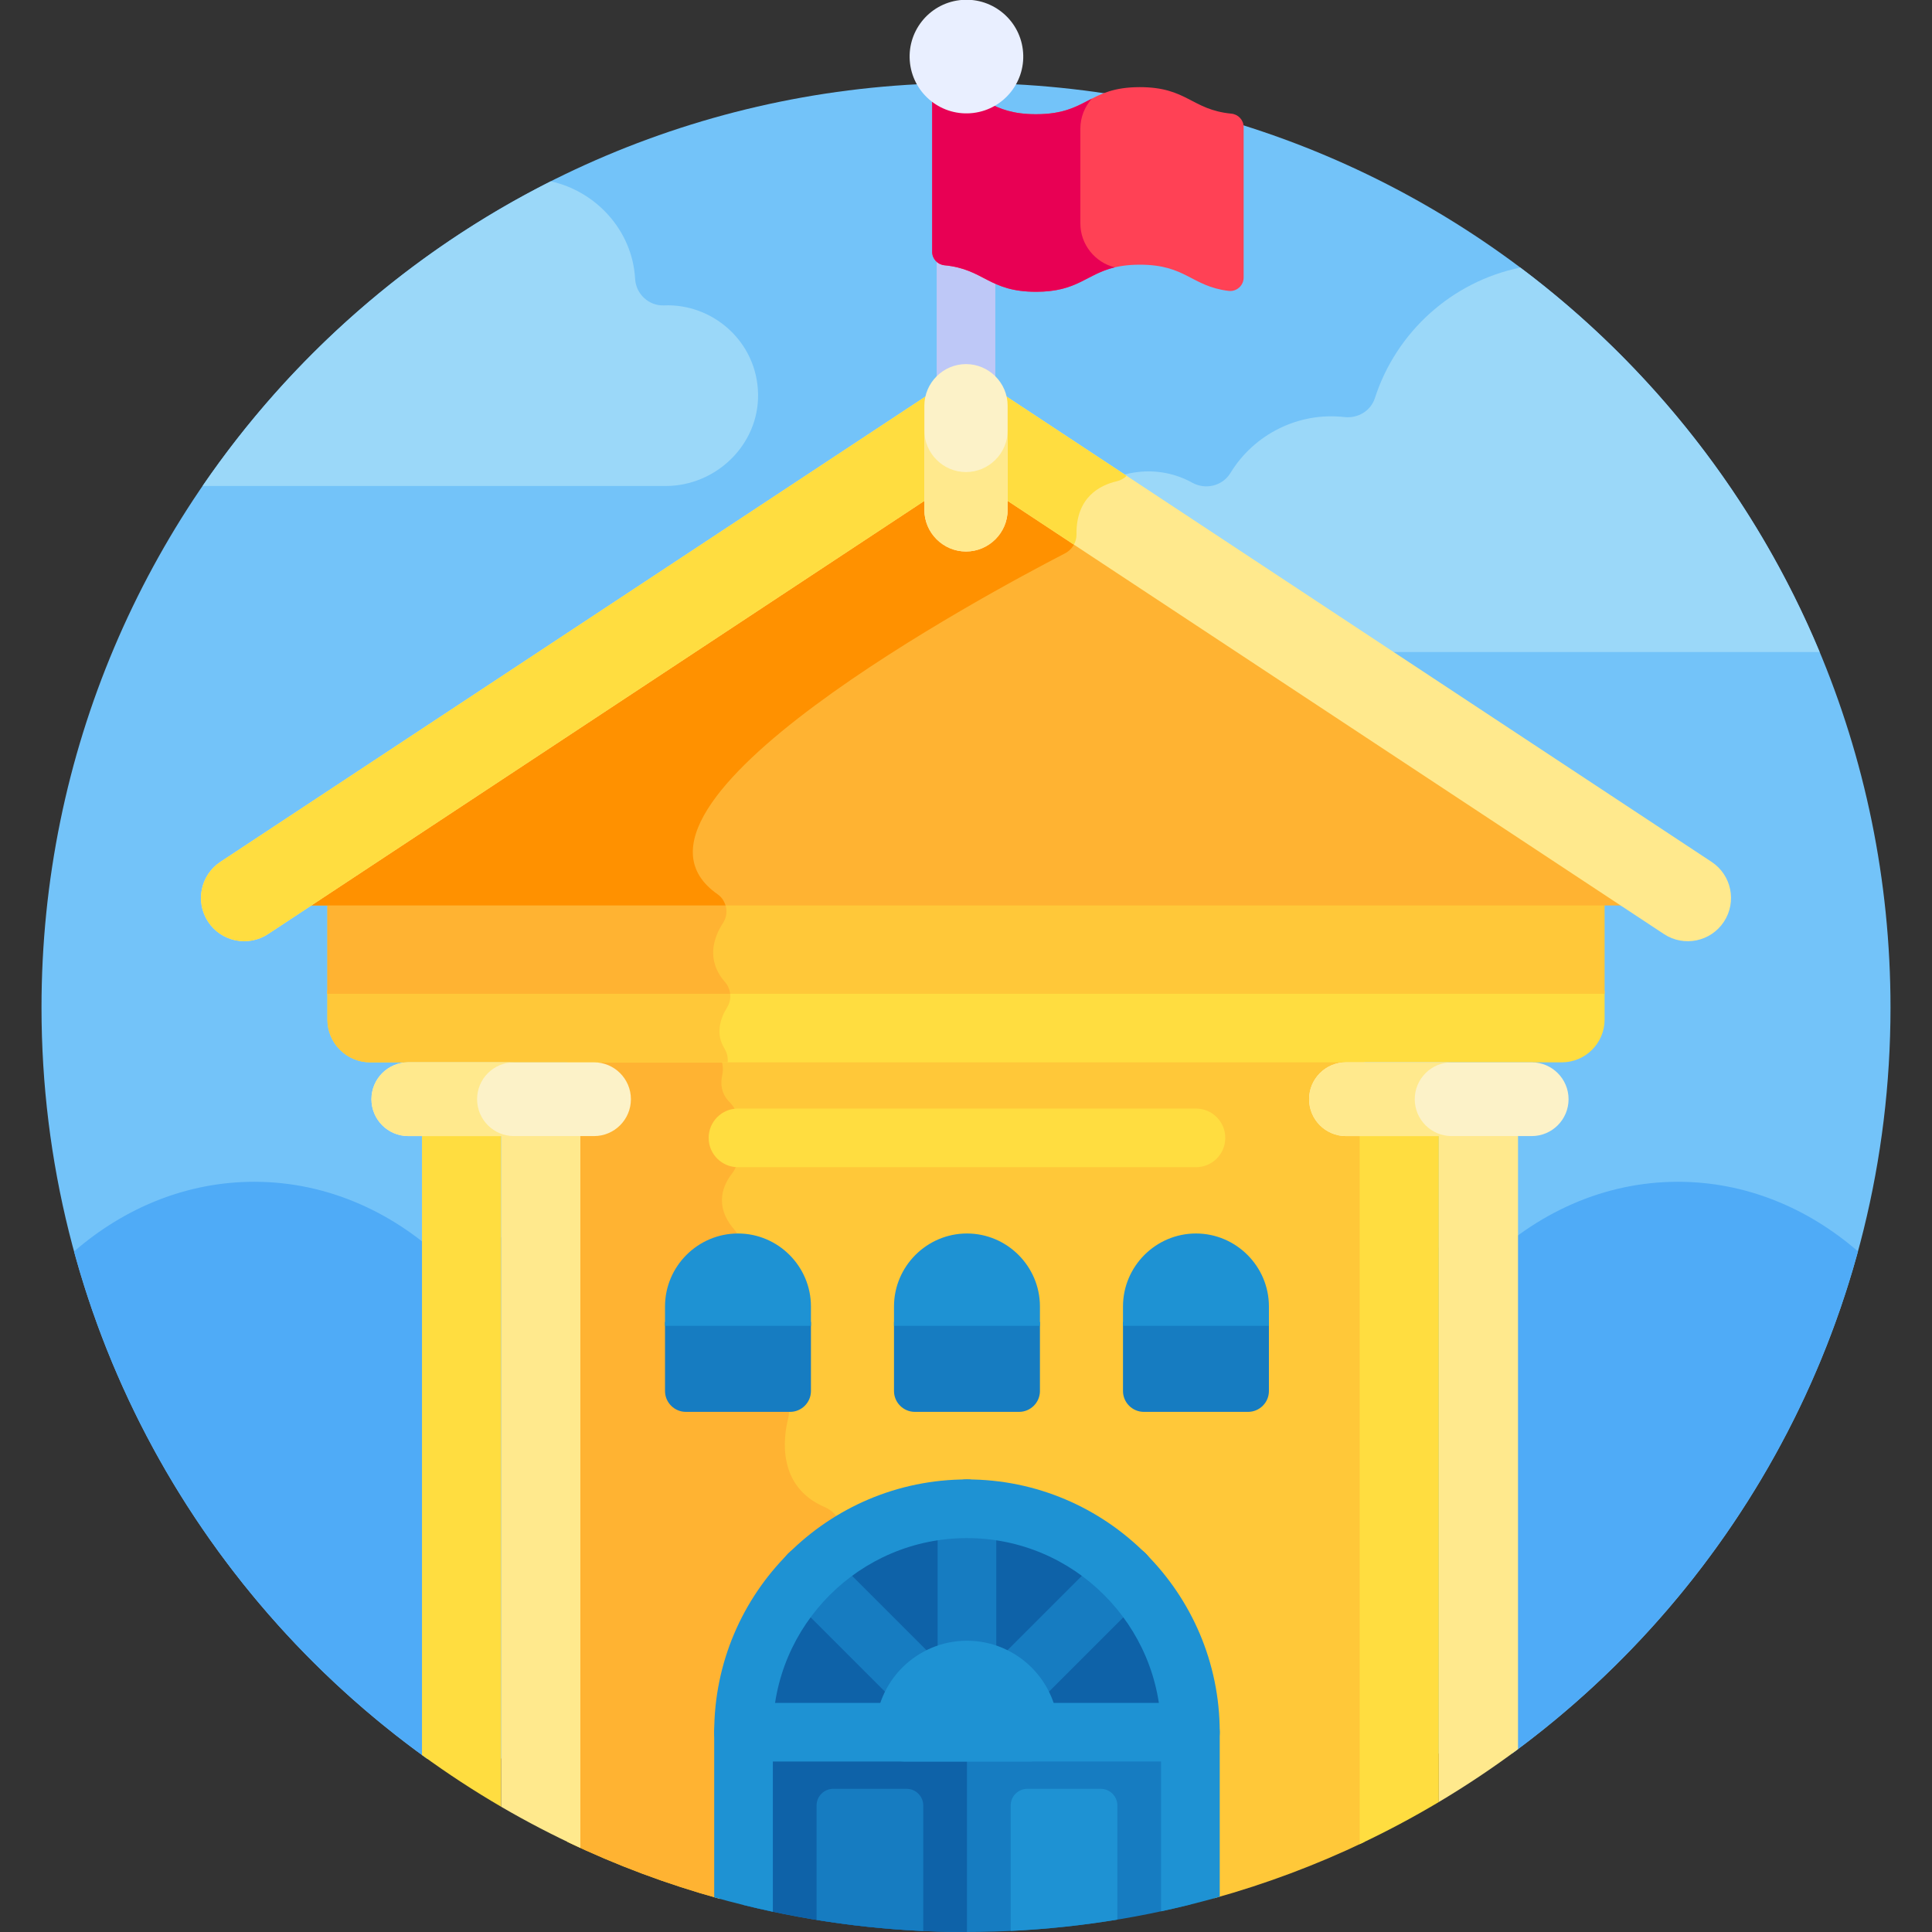 <svg id="Layer_1" enable-background="new 0 0 512 512" height="55" viewBox="0 0 512 512" width="55" xmlns="http://www.w3.org/2000/svg"><rect x="0" y="0" width="512" height="512" fill="#333333" stroke="none"/><g><path d="m400.91 464.551c60.691-44.593 100.092-116.467 100.092-197.553 0-135.311-109.691-245.002-245.002-245.002s-245.002 109.691-245.002 245.002c0 82.02 40.311 154.618 102.194 199.086z" fill="#73c3f9"/><path d="m402.901 70.908c-18.211 3.753-32.901 17.13-38.536 34.578-1.106 3.425-4.522 5.448-8.099 5.04-12.147-1.384-23.923 4.55-30.163 14.789-2.122 3.483-6.603 4.571-10.171 2.593-4.228-2.344-9.239-3.444-14.547-2.802-10.863 1.315-19.59 10.135-20.798 21.011-1.605 14.445 9.66 26.674 23.78 26.674h177.855c-16.955-40.669-44.551-75.793-79.321-101.883z" fill="#9bd8f9"/><path d="m19.627 331.651c14.981 54.888 48.567 102.098 93.565 134.433l287.718-1.533c43.946-32.29 76.724-78.886 91.469-132.923-13.385-11.597-29.878-18.443-47.723-18.443-19.678 0-37.701 8.343-51.736 22.189-2.681 2.645-7.171 2.19-9.185-.992-14.787-23.365-38.318-38.488-64.837-38.488-22.876 0-43.531 11.252-58.267 29.339-2.386 2.93-6.864 2.93-9.251 0-14.733-18.081-35.37-29.339-58.24-29.339-26.519 0-50.05 15.123-64.836 38.488-2.014 3.183-6.504 3.638-9.186.992-14.035-13.846-32.057-22.189-51.735-22.189-17.857-.001-34.363 6.855-47.756 18.466z" fill="#4fabf7"/><path d="m150.415 488.136c12.886 6.164 26.398 11.226 40.41 15.083v-44.17c0-36.079 29.352-65.431 65.431-65.431s65.431 29.352 65.431 65.431v44.031c13.829-3.84 27.168-8.856 39.897-14.944v-208.456h-211.169z" fill="#ffc839"/><path d="m150.415 488.136c12.886 6.164 26.398 11.226 40.41 15.083v-44.17c0-23.693 12.659-44.484 31.567-55.967-.738-1.598-2.037-2.911-3.717-3.626-12.977-5.523-11.017-18.719-9.81-23.517.322-1.278.278-2.62-.092-3.884l-12.721-43.519c-.296-1.013-.818-1.95-1.507-2.75-5.545-6.436-2.704-12.029-.587-14.735 1.029-1.315 1.612-2.921 1.612-4.591v-9.122c0-1.971-.81-3.847-2.204-5.24-2.352-2.351-2.447-5.048-1.974-7.128.416-1.826.103-3.711-.814-5.29h-40.165v208.456z" fill="#ffb332"/><path d="m111.831 465.091c6.744 4.917 13.745 9.5 20.986 13.72v-179.435h-20.986z" fill="#ffdd40"/><path d="m132.816 478.812c6.795 3.96 13.796 7.601 20.986 10.906v-190.342h-20.986z" fill="#ffe98d"/><path d="m360.32 488.727c7.194-3.391 14.196-7.12 20.986-11.17v-178.181h-20.986z" fill="#ffdd40"/><path d="m381.306 477.557c7.243-4.32 14.251-8.993 20.986-14.014v-164.167h-20.986z" fill="#ffe98d"/><path d="m413.89 281.53h-315.78c-6.266 0-11.346-5.08-11.346-11.346v-7.667h338.472v7.667c0 6.267-5.08 11.346-11.346 11.346z" fill="#ffdd40"/><path d="m86.764 270.184c0 6.266 5.08 11.346 11.346 11.346h94.726c.122-1.243-.148-2.54-.856-3.683-2.477-3.999-1.016-8.094.728-10.904.84-1.354 1.028-2.956.628-4.425h-106.572z" fill="#ffc839"/><path d="m86.764 234.348h338.472v29.018h-338.472z" fill="#ffc839"/><path d="m86.764 263.366h106.733c-.128-1.121-.581-2.208-1.359-3.103-5.073-5.829-3.068-11.761-.511-15.696 1.616-2.488.985-5.873-1.448-7.571-1.204-.84-2.21-1.728-3.069-2.649h-100.346z" fill="#ffb332"/><path d="m315.327 455.177c-2.014-30.778-27.806-55.34-59.071-55.34-31.265 0-57.057 24.562-59.071 55.34z" fill="#0e62a8"/><path d="m197.044 504.841c18.886 4.667 38.628 7.159 58.956 7.159 20.511 0 40.428-2.535 59.469-7.284v-41.819h-118.425z" fill="#167cc1"/><path d="m197.044 504.841c18.886 4.667 38.628 7.159 58.956 7.159.086 0 .171-.003.257-.003v-49.1h-59.213z" fill="#0e62a8"/><g fill="#167cc1"><path d="m176.237 350.335v18.304c0 3.035 2.483 5.518 5.518 5.518h27.634c3.035 0 5.518-2.483 5.518-5.518v-18.304z"/><path d="m236.921 350.335v18.304c0 3.035 2.483 5.518 5.518 5.518h27.635c3.035 0 5.518-2.483 5.518-5.518v-18.304z"/><path d="m297.605 350.335v18.304c0 3.035 2.483 5.518 5.518 5.518h27.634c3.035 0 5.518-2.483 5.518-5.518v-18.304z"/></g><g><path d="m316.941 309.32h-121.369c-4.292 0-7.772-3.48-7.772-7.772 0-4.293 3.48-7.772 7.772-7.772h121.368c4.292 0 7.772 3.48 7.772 7.772.001 4.292-3.479 7.772-7.771 7.772z" fill="#ffdd40"/></g><path d="m195.572 326.888c-10.635 0-19.335 8.701-19.335 19.335v5.148h38.671v-5.148c0-10.635-8.701-19.335-19.336-19.335z" fill="#1e92d3"/><path d="m256.257 326.888c-10.635 0-19.336 8.701-19.336 19.335v5.148h38.671v-5.148c0-10.635-8.701-19.335-19.335-19.335z" fill="#1e92d3"/><path d="m316.941 326.888c-10.635 0-19.335 8.701-19.335 19.335v5.148h38.671v-5.148c-.001-10.635-8.702-19.335-19.336-19.335z" fill="#1e92d3"/><path d="m240.248 474.055h-19.424c-2.443 0-4.423 1.98-4.423 4.423v30.32c9.261 1.505 18.693 2.496 28.271 2.932v-33.251c-.001-2.444-1.981-4.424-4.424-4.424z" fill="#167cc1"/><path d="m291.689 474.055h-19.424c-2.443 0-4.423 1.98-4.423 4.423v33.232c9.579-.456 19.011-1.472 28.271-2.997v-30.234c0-2.444-1.981-4.424-4.424-4.424z" fill="#1e92d3"/><g><path d="m256 109.982c-4.292 0-7.772-3.48-7.772-7.772v-75.609c0-4.292 3.48-7.772 7.772-7.772 4.293 0 7.772 3.48 7.772 7.772v75.609c0 4.292-3.48 7.772-7.772 7.772z" fill="#bec8f7"/></g><path d="m326.323 30.121c-10.604-1.029-11.683-7.028-24.26-7.028-13.757 0-13.757 7.177-27.515 7.177-12.269 0-13.595-5.71-23.499-6.944-2.126-.265-4.012 1.393-4.012 3.535v39.891c0 1.845 1.418 3.364 3.255 3.543 10.602 1.03 11.681 7.028 24.256 7.028 13.758 0 13.758-7.178 27.515-7.178 12.271 0 13.597 5.71 23.502 6.944 2.126.265 4.013-1.393 4.013-3.535v-39.891c0-1.845-1.418-3.364-3.255-3.542z" fill="#ff4155"/><g><path d="m286.308 59.215v-25.122c0-3.05 1.163-5.835 3.055-7.958-3.829 1.957-7.234 4.135-14.814 4.135-12.269 0-13.595-5.71-23.499-6.944-2.126-.265-4.012 1.393-4.012 3.535v39.891c0 1.845 1.418 3.364 3.255 3.543 10.602 1.03 11.681 7.028 24.256 7.028 11.097 0 13.247-4.668 20.882-6.474-5.221-1.3-9.123-6.027-9.123-11.634z" fill="#e80054"/></g><g><path d="m79.951 239.954h352.098l-176.049-116.192z" fill="#ffb332"/></g><path d="m190.179 236.997c-33.639-23.478 71.751-79.861 92.045-90.346 1.467-.758 2.52-2.108 2.897-3.67l-29.121-19.22-176.049 116.193h112.317c-.341-1.16-1.034-2.221-2.089-2.957z" fill="#ff9100"/><path d="m453.591 228.407-191.278-126.243c-3.83-2.528-8.796-2.528-12.626 0l-191.278 126.242c-5.283 3.487-6.739 10.595-3.252 15.878 3.486 5.283 10.595 6.739 15.878 3.252l184.965-122.077 184.966 122.078c5.282 3.486 12.391 2.03 15.878-3.252 3.486-5.283 2.03-12.392-3.253-15.878z" fill="#ffe98d"/><path d="m262.313 102.164c-3.83-2.528-8.796-2.528-12.626 0l-191.278 126.242c-5.283 3.487-6.738 10.595-3.252 15.878 3.487 5.283 10.596 6.739 15.878 3.252l184.965-122.077 28.596 18.873c.444-.809.698-1.721.685-2.677-.14-9.914 6.25-13.096 10.671-14.112 1.021-.235 1.912-.752 2.626-1.445z" fill="#ffdd40"/><path d="m256 96.491c-6.07 0-11.036 4.966-11.036 11.036v27.589c0 6.07 4.966 11.036 11.036 11.036s11.036-4.966 11.036-11.036v-27.589c0-6.07-4.967-11.036-11.036-11.036z" fill="#fcf2c8"/><path d="m256 125.099c-6.07 0-11.036-4.966-11.036-11.036v21.053c0 6.07 4.966 11.036 11.036 11.036s11.036-4.966 11.036-11.036v-21.053c0 6.069-4.966 11.036-11.036 11.036z" fill="#ffe98d"/><ellipse cx="256" cy="15.05" fill="#e9efff" rx="15.05" ry="15.05" transform="matrix(.993 -.122 .122 .993 .072 31.277)"/><path d="m157.425 281.53h-49.216c-5.397 0-9.772 4.375-9.772 9.772s4.375 9.772 9.772 9.772h49.216c5.397 0 9.772-4.375 9.772-9.772s-4.375-9.772-9.772-9.772z" fill="#fcf2c8"/><path d="m405.914 281.53h-49.216c-5.397 0-9.772 4.375-9.772 9.772s4.375 9.772 9.772 9.772h49.216c5.397 0 9.772-4.375 9.772-9.772s-4.375-9.772-9.772-9.772z" fill="#fcf2c8"/><path d="m126.436 291.302c0-5.397 4.375-9.772 9.772-9.772h-28c-5.397 0-9.772 4.375-9.772 9.772s4.375 9.772 9.772 9.772h28c-5.397 0-9.772-4.375-9.772-9.772z" fill="#ffe98d"/><path d="m374.925 291.302c0-5.397 4.375-9.772 9.772-9.772h-28c-5.397 0-9.772 4.375-9.772 9.772s4.375 9.772 9.772 9.772h28c-5.397 0-9.772-4.375-9.772-9.772z" fill="#ffe98d"/><g><path d="m315.469 466.822h-118.425c-4.293 0-7.772-3.48-7.772-7.772 0-4.293 3.48-7.772 7.772-7.772h118.425c4.293 0 7.772 3.48 7.772 7.772s-3.479 7.772-7.772 7.772z" fill="#1e92d3"/></g><g><path d="m256.256 450.354c-4.293 0-7.772-3.48-7.772-7.772v-42.745c0-4.292 3.48-7.772 7.772-7.772s7.772 3.48 7.772 7.772v42.745c.001 4.292-3.479 7.772-7.772 7.772z" fill="#167cc1"/></g><g><path d="m244.612 455.177c-1.989 0-3.978-.759-5.496-2.277l-30.225-30.225c-3.036-3.035-3.036-7.956 0-10.992 3.035-3.035 7.956-3.035 10.992 0l30.225 30.225c3.036 3.035 3.036 7.956 0 10.992-1.518 1.518-3.507 2.277-5.496 2.277z" fill="#167cc1"/></g><g><path d="m267.901 455.177c-1.989 0-3.978-.759-5.496-2.277-3.036-3.035-3.036-7.956 0-10.992l30.225-30.225c3.035-3.035 7.957-3.035 10.992 0 3.036 3.035 3.036 7.957 0 10.992l-30.225 30.225c-1.517 1.518-3.507 2.277-5.496 2.277z" fill="#167cc1"/></g><g><path d="m272.725 466.822h-32.936c-4.293 0-7.772-3.48-7.772-7.772 0-13.366 10.874-24.241 24.241-24.241 13.366 0 24.241 10.874 24.241 24.241-.002 4.292-3.482 7.772-7.774 7.772z" fill="#1e92d3"/></g><path d="m256.256 392.065c-36.935 0-66.985 30.05-66.985 66.985v43.749c5.114 1.444 10.301 2.715 15.545 3.83v-47.579c0-28.364 23.076-51.44 51.44-51.44s51.44 23.076 51.44 51.44v47.468c5.244-1.126 10.431-2.406 15.545-3.862v-43.606c0-36.936-30.049-66.985-66.985-66.985z" fill="#1e92d3"/><path d="m53.686 128.795h122.697c13.399 0 24.743-10.965 24.514-24.361-.238-13.933-12.067-24.051-24.932-23.501-4.021.172-7.43-3.023-7.654-7.041-.719-12.89-10.416-23.213-22.34-25.843-37.18 18.721-68.934 46.627-92.285 80.746z" fill="#9bd8f9"/></g></svg>